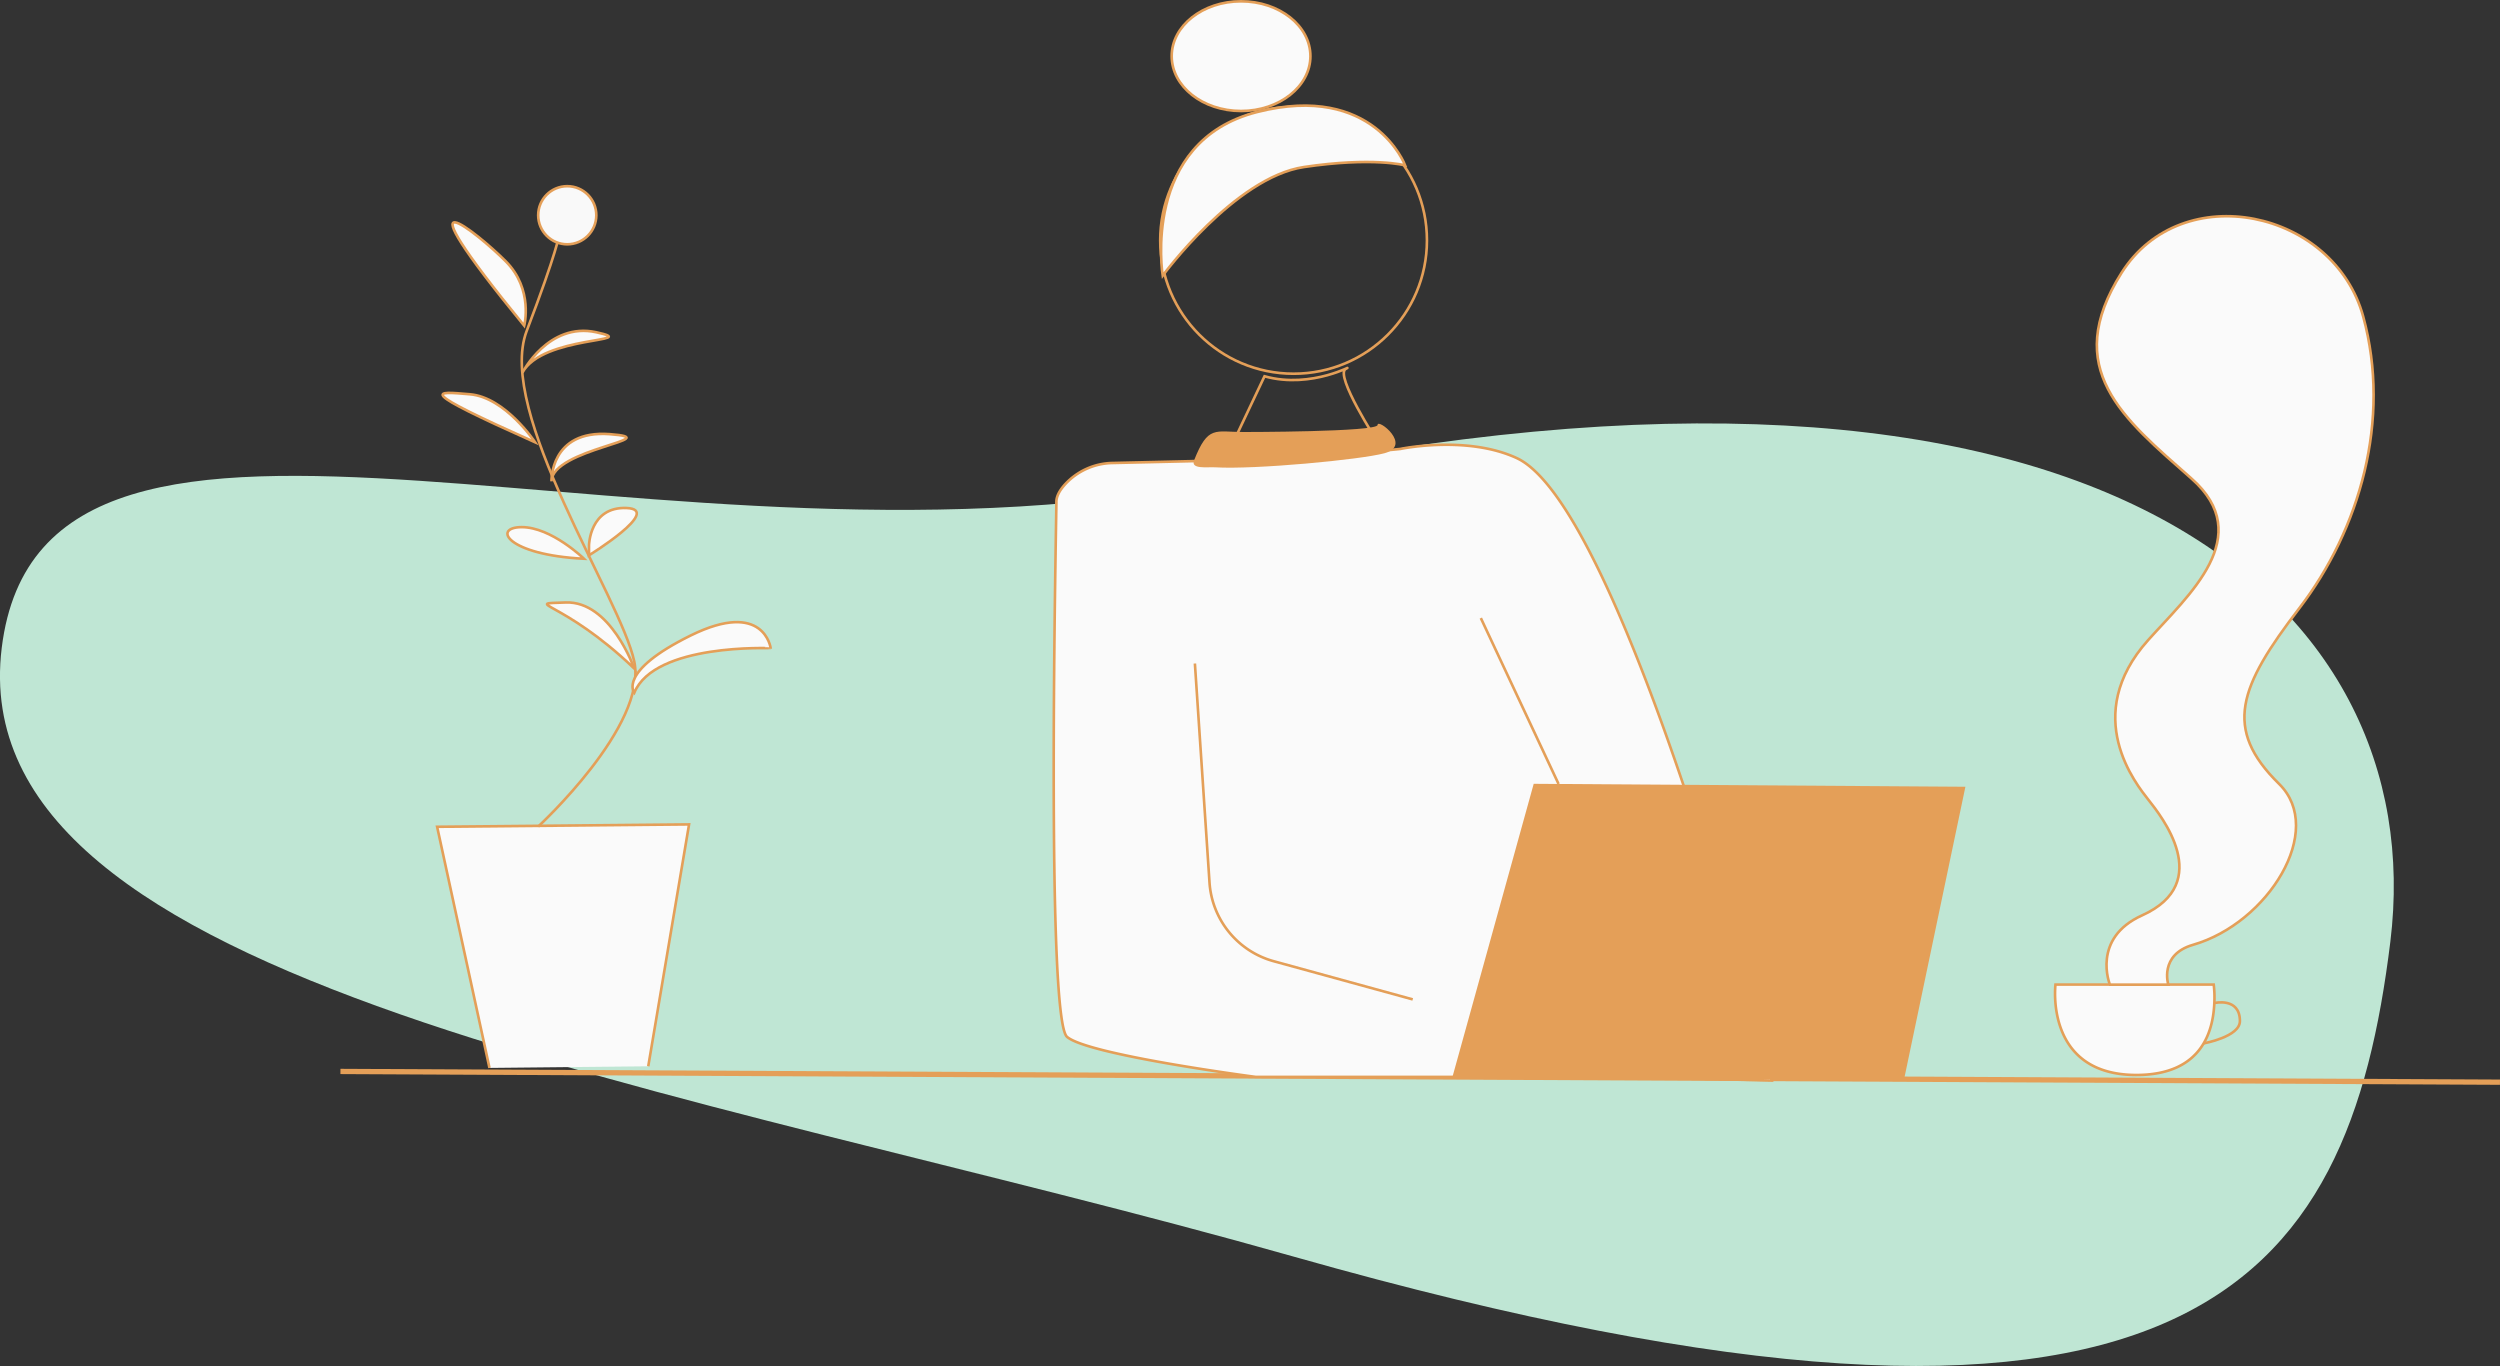 <svg id="Femme_1" data-name="Femme 1" xmlns="http://www.w3.org/2000/svg" viewBox="0 0 948.71 518.37"><rect x="0" y="0" width="948.71" height="518.37" fill="#333333" stroke="none"/><defs><style>.cls-1,.cls-4{fill:none;}.cls-1,.cls-2,.cls-4,.cls-6{stroke:#e49f58;stroke-miterlimit:10;}.cls-2{fill:#fafafa;}.cls-3{fill:#bfe6d4;}.cls-4{stroke-width:2px;}.cls-5{fill:#e49f58;}.cls-6{fill:#f9f9f9;}</style></defs><title>Femme_page1</title><circle class="cls-1" cx="490.89" cy="91.21" r="50.61"/><ellipse class="cls-2" cx="470.96" cy="21.31" rx="26.32" ry="20.81"/><path class="cls-2" d="M572.37,299.41s-12.25-3.26-38.42.64-53.59,41.21-53.59,41.21-8.31-50.92,35.93-62.11S572.37,299.41,572.37,299.41Z" transform="translate(-39.14 -236.66)"/><path class="cls-1" d="M507.8,403.11,519,379.45c18.1,5.11,35.05-5.2,30.8-2.78s12.09,27.65,12.09,27.65-58.86,10-54-1.22" transform="translate(-39.14 -236.66)"/><path class="cls-3" d="M946.23,594.1C930.3,723.47,872.38,810.61,530.41,713.62,295.25,646.93,23.88,611.86,39.8,482.49s250.9-18.2,468-64.32C834.88,348.68,962.16,464.72,946.23,594.1Z" transform="translate(-39.14 -236.66)"/><line class="cls-4" x1="129.19" y1="406.6" x2="948.7" y2="410.67"/><path class="cls-2" d="M490.73,411.68l-29.36.68a25.08,25.08,0,0,0-18.06,8.11c-1.89,2.09-3.29,4.39-3.29,6.61,0,6.91-4.05,196.15,4.05,203.06s71.58,15.19,71.58,15.19H656.12l55.38,1.38s-56.16-217.5-96.82-236.23c-19-8.75-44.19-3.44-44.19-3.44s-52.76,5.36-61.75,4.88C498.93,411.4,490.73,411.68,490.73,411.68Z" transform="translate(-39.14 -236.66)"/><path class="cls-2" d="M492.58,488.45l5.55,83.13a33.25,33.25,0,0,0,24.37,29.85l52.75,14.49" transform="translate(-39.14 -236.66)"/><line class="cls-2" x1="561.95" y1="234.55" x2="591.45" y2="297.51"/><path class="cls-2" d="M819.16,610.29s-4.24,34.22,30.55,34.31c25.87.06,29.45-17.75,29.76-28a40,40,0,0,0-.26-6.31Z" transform="translate(-39.14 -236.66)"/><path class="cls-1" d="M879.49,617.29s9.66-2.28,9.66,6.85c0,6-13.77,8.47-13.77,8.47" transform="translate(-39.14 -236.66)"/><path class="cls-2" d="M852.09,584c27.55-12.45,7.05-37.81,2.41-43.74s-25.91-31.94-.13-60.74c15.19-17,41.21-39.37,16.4-61.26-26-22.93-49.58-41.58-26.54-78.05,22.92-36.29,80.68-23.9,91.73,16.66,10.64,39.05-1.31,80.67-24.26,110.59s-29,45.74-7.68,66.68c17.83,17.51-4.17,52.84-32.64,61.06-13,3.76-9.4,15.13-9.4,15.13H839.82S832.66,592.75,852.09,584Z" transform="translate(-39.14 -236.66)"/><polygon class="cls-5" points="582.02 297.44 745.84 298.56 722.48 409.99 551.18 408.67 582.02 297.44"/><path class="cls-5" d="M511,400.6s50.91,0,50.91-2.68,13.33,7.77,2.68,10.72c-8.91,2.46-49.41,6.27-64.3,5.36-3-.18-9.45.84-8-2.68C497.57,397.92,500.25,400.6,511,400.6Z" transform="translate(-39.14 -236.66)"/><polyline class="cls-2" points="185.75 405.26 165.88 313.75 261.49 312.85 246 404.64"/><path class="cls-1" d="M243.37,550.32S285,512,279.83,487.67,227.29,393,239,362.28s12.32-36.47,12.32-36.47" transform="translate(-39.14 -236.66)"/><circle class="cls-6" cx="215.26" cy="81.68" r="11.03"/><path class="cls-2" d="M238.07,360.26s3.61-13.78-7-24.43S187.93,298.92,238.07,360.26Z" transform="translate(-39.14 -236.66)"/><path class="cls-2" d="M237.37,378.1s9.87-19.29,28-15.36S245,363.77,237.37,378.1Z" transform="translate(-39.14 -236.66)"/><path class="cls-2" d="M242.22,404.52s-11.33-17.12-24.78-18.24S196.39,384,242.22,404.52Z" transform="translate(-39.14 -236.66)"/><path class="cls-2" d="M248.42,419.31s-.58-19.58,22.06-17.9S248.57,406.93,248.42,419.31Z" transform="translate(-39.14 -236.66)"/><path class="cls-2" d="M260.77,448.7s-12.37-12-23.64-12S231.42,447.23,260.77,448.7Z" transform="translate(-39.14 -236.66)"/><path class="cls-2" d="M262.66,443.56s.25-14.68,14.24-14.12-14.24,17.94-14.24,17.94Z" transform="translate(-39.14 -236.66)"/><path class="cls-2" d="M279.83,490.35s-9-25.68-26-25.06S252.23,464,279.83,490.35Z" transform="translate(-39.14 -236.66)"/><path class="cls-2" d="M279.83,499.57s-6.49-8,21.41-21.75,30.37,4.83,30.37,4.83S287.61,480.68,279.83,499.57Z" transform="translate(-39.14 -236.66)"/></svg>